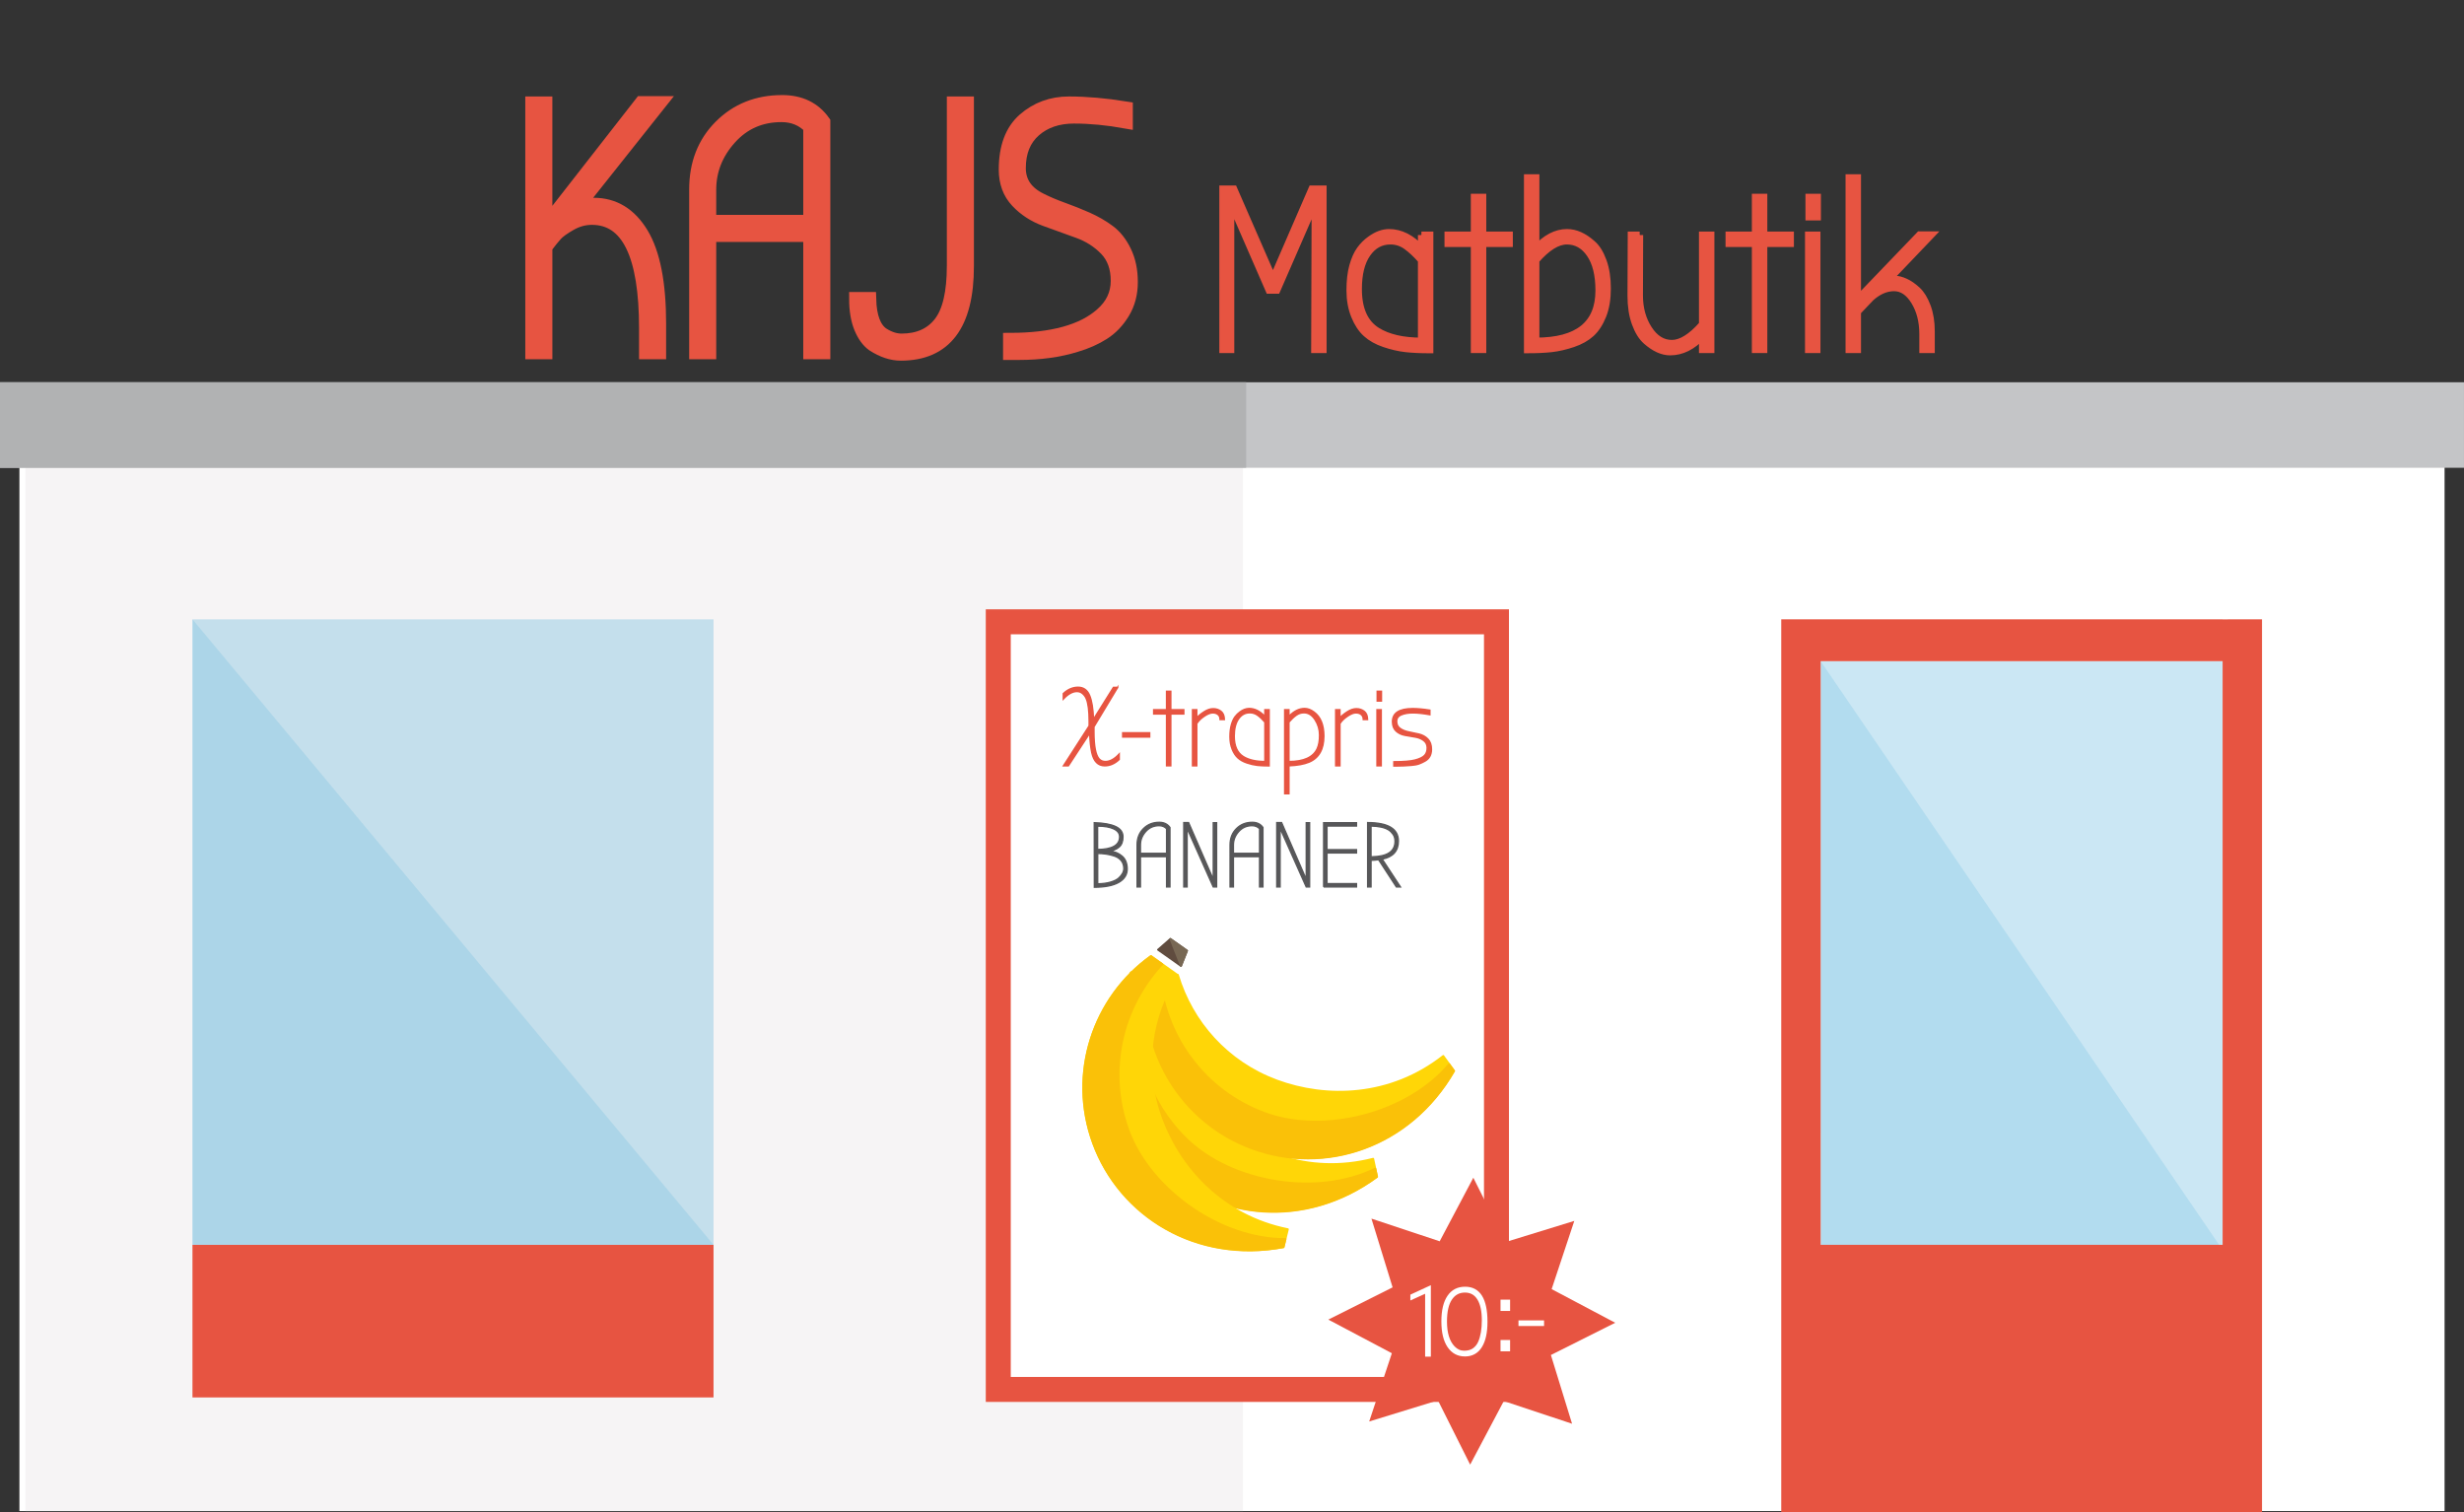 <?xml version="1.0" encoding="utf-8"?>
<!-- Generator: Adobe Illustrator 15.0.2, SVG Export Plug-In . SVG Version: 6.00 Build 0)  -->
<!DOCTYPE svg PUBLIC "-//W3C//DTD SVG 1.1//EN" "http://www.w3.org/Graphics/SVG/1.1/DTD/svg11.dtd">
<svg version="1.1" id="Lager_1" xmlns="http://www.w3.org/2000/svg" xmlns:xlink="http://www.w3.org/1999/xlink" x="0px" y="0px"
	 width="239.908px" height="147.224px" viewBox="0 0 239.908 147.224" enable-background="new 0 0 239.908 147.224"
	 xml:space="preserve">
<rect x="0" y="0" width="239.908" height="147.224" fill="#333333" stroke="none"/>
<g>
	<line opacity="0.4" fill="#AED8E5" x1="64.898" y1="0" x2="92.667" y2="0"/>
	<g>
		
			<rect x="2.351" y="45.813" fill="#FFFFFF" stroke="#FFFFFF" stroke-width="0.921" stroke-miterlimit="10" width="235.205" height="100.844"/>
		<path opacity="0.9" fill="#A18779" stroke="#A18779" stroke-width="0.46" stroke-miterlimit="10" d="M145.294,106.068"/>
		<path opacity="0.93" fill="#C4DFE9" d="M156.863,57.973"/>
		<path opacity="0.9" fill="#A18779" stroke="#A18779" stroke-width="0.46" stroke-miterlimit="10" d="M155.732,105.863"/>
		
			<rect x="2.933" y="45.813" fill="#F6F4F5" stroke="#F6F4F5" stroke-width="0.921" stroke-miterlimit="10" width="117.623" height="100.844"/>
		
			<rect x="0.462" y="37.677" fill="#C4C5C7" stroke="#C4C5C7" stroke-width="0.921" stroke-miterlimit="10" width="238.984" height="7.405"/>
		
			<rect x="0.462" y="37.677" fill="#B1B2B3" stroke="#B1B2B3" stroke-width="0.925" stroke-miterlimit="10" width="120.406" height="7.405"/>
		<g>
			<g>
				<path fill="#E75441" stroke="#E75441" stroke-width="1.355" stroke-miterlimit="10" d="M64.179,34.297h-1.281v-2.354
					c0-7.153-1.754-10.729-5.262-10.729c-0.738,0-1.441,0.19-2.109,0.572c-0.67,0.38-1.137,0.716-1.404,1.004
					c-0.262,0.288-0.605,0.708-1.02,1.262v10.245h-1.281V10.07h1.281v11.939l9.346-11.974h1.766l-8.031,10.106
					c0.553-0.139,1.096-0.208,1.627-0.208c1.959,0,3.514,0.945,4.656,2.838c1.141,1.893,1.713,4.811,1.713,8.756V34.297z"/>
				<path fill="#E75441" stroke="#E75441" stroke-width="1.355" stroke-miterlimit="10" d="M80.167,11.87v22.428h-1.281V22.876
					h-9.828v11.421h-1.279V18.445c0-2.491,0.795-4.532,2.387-6.124c1.592-1.593,3.588-2.388,5.986-2.388
					C77.906,9.933,79.246,10.579,80.167,11.87z M78.886,21.595v-9.24c-0.738-0.762-1.672-1.144-2.801-1.144
					c-2.033,0-3.711,0.74-5.037,2.217c-1.326,1.476-1.99,3.16-1.99,5.052v3.115H78.886z"/>
				<path fill="#E75441" stroke="#E75441" stroke-width="1.355" stroke-miterlimit="10" d="M83.353,29.106h1.279
					c0.047,1.753,0.484,2.908,1.314,3.462c0.625,0.392,1.234,0.587,1.834,0.587c1.639,0,2.896-0.559,3.773-1.677
					c0.877-1.121,1.314-2.983,1.314-5.591V10.07h1.281v15.852c0,5.676-2.145,8.514-6.438,8.514c-0.877,0-1.777-0.299-2.699-0.898
					c-0.484-0.348-0.883-0.9-1.195-1.66C83.509,31.116,83.353,30.19,83.353,29.106z"/>
				<path fill="#E75441" stroke="#E75441" stroke-width="1.355" stroke-miterlimit="10" d="M107.269,30.628
					c1.035-0.899,1.555-1.994,1.555-3.288c0-1.292-0.375-2.323-1.123-3.098c-0.75-0.771-1.656-1.351-2.717-1.729
					c-1.061-0.381-2.129-0.767-3.203-1.159c-1.072-0.394-1.984-0.986-2.732-1.782c-0.75-0.797-1.127-1.818-1.127-3.064
					c0-2.168,0.607-3.782,1.818-4.846c1.213-1.06,2.658-1.592,4.344-1.592c1.684,0,3.531,0.162,5.537,0.484v1.28
					c-1.799-0.322-3.484-0.482-5.053-0.482s-2.855,0.438-3.859,1.313c-1.004,0.879-1.506,2.112-1.506,3.704
					c0,1.384,0.715,2.423,2.145,3.114c0.648,0.324,1.357,0.624,2.129,0.9c0.773,0.277,1.553,0.588,2.338,0.934
					c0.783,0.347,1.494,0.756,2.129,1.229c0.635,0.475,1.152,1.133,1.555,1.976c0.406,0.84,0.609,1.822,0.609,2.94
					c0,1.119-0.262,2.104-0.781,2.959s-1.158,1.522-1.922,2.006c-0.76,0.485-1.646,0.88-2.664,1.179
					c-1.637,0.509-3.482,0.761-5.537,0.761h-0.863v-1.281C102.445,33.085,105.421,32.267,107.269,30.628z"/>
			</g>
			<g>
				<path fill="#E75441" stroke="#E75441" stroke-width="0.678" stroke-miterlimit="10" d="M128.001,34.035l0.045-14.318
					l-3.723,8.543h-0.76l-3.725-8.543v14.318h-0.779V18.401h1.07l3.814,8.742l3.789-8.742h1.094v15.634H128.001z"/>
				<path fill="#E75441" stroke="#E75441" stroke-width="0.678" stroke-miterlimit="10" d="M138.396,22.883h0.824v11.173
					c-0.891,0-1.672-0.036-2.342-0.109c-0.67-0.076-1.365-0.236-2.084-0.48c-0.723-0.245-1.312-0.575-1.773-0.994
					c-0.461-0.415-0.84-0.991-1.139-1.727c-0.297-0.737-0.445-1.564-0.445-2.486c0-0.924,0.092-1.715,0.279-2.376
					c0.186-0.662,0.424-1.19,0.713-1.584c0.289-0.393,0.613-0.717,0.971-0.969c0.625-0.463,1.242-0.692,1.852-0.692
					c1.115,0,2.164,0.528,3.145,1.583V22.883z M132.263,28.146c0,1.949,0.602,3.302,1.805,4.061
					c1.072,0.668,2.514,1.003,4.328,1.003v-7.873c-0.506-0.579-0.992-1.037-1.461-1.372c-0.469-0.334-0.986-0.502-1.551-0.502
					c-0.936,0-1.691,0.413-2.264,1.239C132.546,25.526,132.263,26.675,132.263,28.146z"/>
				<path fill="#E75441" stroke="#E75441" stroke-width="0.678" stroke-miterlimit="10" d="M143.546,23.709h-2.564v-0.826h2.564
					v-3.68h0.826v3.68h2.586v0.826h-2.586v10.325h-0.826V23.709z"/>
				<path fill="#E75441" stroke="#E75441" stroke-width="0.678" stroke-miterlimit="10" d="M148.72,17.308h0.824v6.913
					c0.953-1.055,1.963-1.583,3.033-1.583c0.818,0,1.637,0.364,2.455,1.094c0.432,0.371,0.783,0.935,1.059,1.693
					s0.412,1.647,0.412,2.665c0,1.019-0.146,1.899-0.445,2.645c-0.299,0.743-0.678,1.322-1.137,1.737
					c-0.463,0.419-1.053,0.749-1.775,0.994c-0.723,0.244-1.414,0.404-2.082,0.48c-0.672,0.073-1.451,0.109-2.344,0.109V17.308z
					 M155.679,28.281c0-1.517-0.291-2.698-0.869-3.546c-0.58-0.848-1.332-1.272-2.254-1.272c-0.92,0-1.926,0.626-3.012,1.874v7.873
					C153.634,33.209,155.679,31.566,155.679,28.281z"/>
				<path fill="#E75441" stroke="#E75441" stroke-width="0.678" stroke-miterlimit="10" d="M159.648,22.883l-0.021,5.887
					c0,1.251,0.301,2.341,0.902,3.269c0.604,0.929,1.354,1.395,2.254,1.395c0.898,0,1.891-0.618,2.977-1.853v-8.697h0.824v11.151
					h-0.824v-1.338c-0.967,1.04-2.016,1.561-3.145,1.561c-0.756,0-1.539-0.356-2.342-1.069c-0.432-0.388-0.785-0.96-1.059-1.718
					c-0.277-0.759-0.414-1.65-0.414-2.678l0.023-5.909H159.648z"/>
				<path fill="#E75441" stroke="#E75441" stroke-width="0.678" stroke-miterlimit="10" d="M170.91,23.709h-2.564v-0.826h2.564
					v-3.68h0.826v3.68h2.588v0.826h-2.588v10.325h-0.826V23.709z"/>
				<path fill="#E75441" stroke="#E75441" stroke-width="0.678" stroke-miterlimit="10" d="M176.91,34.035h-0.826V22.883h0.826
					V34.035z M176.128,19.204h0.826v1.918h-0.826V19.204z"/>
				<path fill="#E75441" stroke="#E75441" stroke-width="0.678" stroke-miterlimit="10" d="M188.039,34.035h-0.826v-1.517
					c0-1.233-0.271-2.294-0.814-3.178s-1.205-1.329-1.984-1.329c-0.781,0-1.535,0.328-2.266,0.983l-1.291,1.359v3.681h-0.826V17.308
					h0.826v11.844l6.043-6.29h1.139l-4.193,4.393c0.18-0.044,0.404-0.066,0.682-0.066c0.273,0,0.602,0.085,0.979,0.256
					c0.381,0.171,0.766,0.438,1.162,0.803c0.393,0.366,0.721,0.897,0.98,1.596c0.26,0.699,0.391,1.502,0.391,2.407V34.035z"/>
			</g>
		</g>
		<g>
			<rect x="18.74" y="121.198" fill="#E75441" width="50.732" height="14.855"/>
			<g>
				<rect x="18.74" y="60.299" opacity="0.24" fill="#279BD2" width="50.732" height="60.898"/>
				<polygon opacity="0.15" fill="#279BD2" points="18.74,60.299 18.74,121.198 69.472,121.198 				"/>
			</g>
		</g>
		<g>
			<rect x="177.269" y="64.375" opacity="0.24" fill="#279BD2" width="39.135" height="56.823"/>
			<polygon opacity="0.15" fill="#279BD2" points="177.269,64.375 177.271,121.694 216.404,121.694 			"/>
		</g>
		<path opacity="0.93" fill="#C4DFE9" d="M106.423,57.195"/>
		<path opacity="0.9" fill="#A18779" stroke="#A18779" stroke-width="0.46" stroke-miterlimit="10" d="M109.494,106.305"/>
		<path opacity="0.9" fill="#A18779" stroke="#A18779" stroke-width="0.46" stroke-miterlimit="10" d="M119.931,106.1"/>
		<path fill="#E75441" d="M216.404,60.299h-39.135h-3.838v4.075v56.823l0,0v26.026h46.811v-25.53v-0.496V64.375v-4.075H216.404z
			 M216.404,121.198h-39.135V64.375h39.135V121.198z"/>
		<g>
			
				<rect x="97.197" y="60.539" fill="#FFFFFF" stroke="#E75441" stroke-width="2.431" stroke-miterlimit="10" width="48.508" height="74.735"/>
			<g>
				<path fill="#E75441" stroke="#E75441" stroke-width="0.149" stroke-miterlimit="10" d="M108.816,66.927l-2.309,3.833v0.469
					c0,1.408,0.17,2.3,0.512,2.667c0.158,0.169,0.363,0.253,0.611,0.253c0.434,0,0.883-0.244,1.338-0.73v0.521
					c-0.428,0.408-0.895,0.611-1.404,0.611c-0.646,0-1.064-0.422-1.254-1.264c-0.105-0.48-0.178-1.119-0.205-1.916l-2.082,3.18
					h-0.469l2.496-3.877v-0.447c0-1.03-0.094-1.77-0.283-2.211c-0.078-0.19-0.197-0.353-0.355-0.489
					c-0.156-0.139-0.342-0.208-0.559-0.208c-0.422,0-0.861,0.243-1.318,0.729v-0.521c0.436-0.407,0.914-0.61,1.434-0.61
					c0.518,0,0.889,0.259,1.109,0.778c0.223,0.519,0.348,1.3,0.385,2.348l1.949-3.115H108.816z"/>
				<path fill="#E75441" stroke="#E75441" stroke-width="0.149" stroke-miterlimit="10" d="M111.933,71.751h-2.615v-0.402h2.615
					V71.751z"/>
				<path fill="#E75441" stroke="#E75441" stroke-width="0.149" stroke-miterlimit="10" d="M113.587,69.507h-1.252v-0.402h1.252
					v-1.797h0.402v1.797h1.266v0.402h-1.266v5.044h-0.402V69.507z"/>
				<path fill="#E75441" stroke="#E75441" stroke-width="0.149" stroke-miterlimit="10" d="M116.517,74.551h-0.402v-5.446h0.402
					v0.796c0.152-0.181,0.385-0.378,0.703-0.584c0.314-0.207,0.615-0.31,0.902-0.31c0.285,0,0.539,0.081,0.752,0.244
					c0.213,0.164,0.324,0.43,0.332,0.8h-0.404c0-0.202-0.062-0.362-0.193-0.477c-0.131-0.117-0.311-0.175-0.533-0.175
					c-0.225,0-0.5,0.107-0.822,0.326c-0.326,0.218-0.568,0.457-0.736,0.719V74.551z"/>
				<path fill="#E75441" stroke="#E75441" stroke-width="0.149" stroke-miterlimit="10" d="M123.162,69.105h0.402v5.456
					c-0.436,0-0.816-0.018-1.145-0.053c-0.326-0.037-0.666-0.115-1.018-0.235c-0.354-0.12-0.641-0.28-0.865-0.484
					c-0.227-0.205-0.412-0.484-0.557-0.844c-0.145-0.36-0.217-0.765-0.217-1.215c0-0.451,0.045-0.837,0.137-1.16
					c0.09-0.322,0.207-0.58,0.348-0.774c0.143-0.19,0.301-0.349,0.475-0.472c0.303-0.227,0.605-0.339,0.904-0.339
					c0.545,0,1.057,0.259,1.535,0.773V69.105z M120.166,71.675c0,0.952,0.295,1.612,0.881,1.983c0.525,0.326,1.229,0.49,2.115,0.49
					v-3.846c-0.248-0.283-0.484-0.508-0.715-0.67c-0.229-0.163-0.48-0.244-0.756-0.244c-0.457,0-0.826,0.2-1.105,0.604
					C120.304,70.395,120.166,70.957,120.166,71.675z"/>
				<path fill="#E75441" stroke="#E75441" stroke-width="0.149" stroke-miterlimit="10" d="M125.492,77.273h-0.402v-8.168h0.402
					v0.653c0.479-0.515,0.992-0.773,1.535-0.773c0.299,0,0.6,0.112,0.904,0.339c0.639,0.464,0.961,1.244,0.961,2.341
					c0,1.292-0.484,2.139-1.451,2.538c-0.492,0.202-1.145,0.319-1.949,0.349V77.273z M128.259,72.883
					c0.152-0.332,0.227-0.77,0.227-1.311s-0.146-1.042-0.439-1.498c-0.295-0.457-0.654-0.686-1.084-0.686
					c-0.277,0-0.527,0.081-0.758,0.244c-0.229,0.162-0.467,0.387-0.713,0.67v3.846C126.953,74.149,127.875,73.726,128.259,72.883z"
					/>
				<path fill="#E75441" stroke="#E75441" stroke-width="0.149" stroke-miterlimit="10" d="M130.458,74.551h-0.402v-5.446h0.402
					v0.796c0.152-0.181,0.387-0.378,0.703-0.584c0.316-0.207,0.617-0.31,0.904-0.31c0.285,0,0.535,0.081,0.752,0.244
					c0.213,0.164,0.324,0.43,0.332,0.8h-0.404c0-0.202-0.064-0.362-0.195-0.477c-0.131-0.117-0.309-0.175-0.535-0.175
					c-0.223,0-0.498,0.107-0.82,0.326c-0.324,0.218-0.57,0.457-0.736,0.719V74.551z"/>
				<path fill="#E75441" stroke="#E75441" stroke-width="0.149" stroke-miterlimit="10" d="M134.478,74.551h-0.402v-5.446h0.402
					V74.551z M134.097,67.308h0.402v0.937h-0.402V67.308z"/>
				<path fill="#E75441" stroke="#E75441" stroke-width="0.149" stroke-miterlimit="10" d="M137.796,73.996
					c0.438-0.117,0.742-0.266,0.912-0.447c0.172-0.181,0.256-0.426,0.256-0.734c0-0.311-0.115-0.55-0.348-0.725
					c-0.232-0.173-0.514-0.289-0.844-0.338c-0.33-0.051-0.662-0.108-0.992-0.17c-0.33-0.061-0.611-0.196-0.844-0.407
					s-0.35-0.516-0.35-0.916c0-0.841,0.656-1.264,1.963-1.264c0.479,0,1.033,0.052,1.666,0.152v0.428
					c-0.654-0.117-1.203-0.175-1.645-0.175c-0.443,0-0.818,0.062-1.127,0.189c-0.311,0.127-0.463,0.343-0.463,0.644
					c0,0.3,0.115,0.533,0.348,0.695c0.232,0.164,0.514,0.275,0.844,0.339c0.332,0.062,0.664,0.133,0.996,0.212
					c0.334,0.08,0.617,0.237,0.852,0.476c0.23,0.235,0.348,0.566,0.348,0.995c0,0.53-0.205,0.911-0.621,1.145
					c-0.203,0.116-0.4,0.207-0.59,0.276c-0.188,0.07-0.438,0.116-0.748,0.138c-0.496,0.043-0.967,0.063-1.418,0.063h-0.271V74.17
					C136.664,74.17,137.355,74.112,137.796,73.996z"/>
			</g>
			<g>
				<path fill="#575759" stroke="#575759" stroke-width="0.127" stroke-miterlimit="10" d="M106.55,86.384l-0.01-6.29
					c0.926,0.029,1.623,0.157,2.094,0.38c0.473,0.226,0.707,0.558,0.707,1.003c0,0.444-0.125,0.773-0.375,0.989
					c-0.252,0.215-0.557,0.346-0.914,0.394c0.471,0.043,0.873,0.206,1.203,0.492c0.332,0.286,0.498,0.703,0.498,1.257
					c0,0.552-0.275,0.983-0.818,1.297C108.388,86.22,107.593,86.378,106.55,86.384z M109.011,81.473
					c0-0.335-0.193-0.592-0.574-0.771c-0.381-0.18-0.904-0.269-1.566-0.269v2.273C108.296,82.689,109.011,82.277,109.011,81.473z
					 M109.421,84.558c0-0.31-0.088-0.569-0.26-0.778c-0.174-0.208-0.406-0.356-0.697-0.447c-0.488-0.16-1.018-0.24-1.584-0.24v2.953
					c0.482-0.007,0.9-0.062,1.252-0.166c0.354-0.104,0.619-0.238,0.797-0.398C109.259,85.176,109.421,84.869,109.421,84.558z"/>
				<path fill="#575759" stroke="#575759" stroke-width="0.127" stroke-miterlimit="10" d="M113.914,80.56v5.796h-0.332v-2.951
					h-2.541v2.951h-0.33V82.26c0-0.644,0.205-1.173,0.617-1.585c0.41-0.411,0.928-0.617,1.547-0.617
					C113.33,80.058,113.675,80.227,113.914,80.56z M113.582,83.076v-2.392c-0.189-0.195-0.432-0.295-0.725-0.295
					c-0.523,0-0.959,0.191-1.301,0.572c-0.344,0.383-0.516,0.818-0.516,1.307v0.808H113.582z"/>
				<path fill="#575759" stroke="#575759" stroke-width="0.127" stroke-miterlimit="10" d="M115.587,80.659v5.697h-0.33v-6.271
					h0.473l2.398,5.514v-5.504h0.33v6.262h-0.33L115.587,80.659z"/>
				<path fill="#575759" stroke="#575759" stroke-width="0.127" stroke-miterlimit="10" d="M122.968,80.56v5.796h-0.332v-2.951
					h-2.541v2.951h-0.332V82.26c0-0.644,0.207-1.173,0.619-1.585c0.41-0.411,0.928-0.617,1.547-0.617
					C122.382,80.058,122.73,80.227,122.968,80.56z M122.636,83.076v-2.392c-0.191-0.195-0.432-0.295-0.725-0.295
					c-0.525,0-0.959,0.191-1.301,0.572c-0.344,0.383-0.516,0.818-0.516,1.307v0.808H122.636z"/>
				<path fill="#575759" stroke="#575759" stroke-width="0.127" stroke-miterlimit="10" d="M124.642,80.659v5.697h-0.332v-6.271
					h0.475l2.396,5.514v-5.504h0.332v6.262h-0.332L124.642,80.659z"/>
				<path fill="#575759" stroke="#575759" stroke-width="0.127" stroke-miterlimit="10" d="M128.875,86.356v-6.262h3.203v0.332
					h-2.873v2.291h2.873v0.329h-2.873v2.98h2.873v0.329H128.875z"/>
				<path fill="#575759" stroke="#575759" stroke-width="0.127" stroke-miterlimit="10" d="M136.361,86.356h-0.402l-1.734-2.656
					c-0.223,0.032-0.467,0.052-0.732,0.063v2.593h-0.334v-6.271c1.998,0.008,2.998,0.605,2.998,1.801
					c0,0.96-0.525,1.548-1.574,1.762L136.361,86.356z M133.492,83.405l0.088,0.009c1.498-0.023,2.246-0.524,2.246-1.503
					c0-0.274-0.064-0.502-0.193-0.684s-0.273-0.324-0.434-0.425c-0.381-0.238-0.951-0.363-1.707-0.376V83.405z"/>
			</g>
			<g>
				<g>
					<polygon fill="#E75441" points="140.175,120.851 143.451,114.663 146.589,120.925 153.283,118.865 151.076,125.508 
						157.265,128.784 151.003,131.923 153.064,138.614 146.419,136.408 143.142,142.597 140.005,136.337 133.312,138.395 
						135.519,131.75 129.332,128.476 135.591,125.336 133.531,118.645 					"/>
				</g>
				<path fill="#FFFFFF" stroke="#FFFFFF" stroke-width="0.193" stroke-miterlimit="10" d="M139.218,131.986h-0.363v-6.174
					l-1.439,0.651v-0.354l1.803-0.834V131.986z"/>
				<path fill="#FFFFFF" stroke="#FFFFFF" stroke-width="0.193" stroke-miterlimit="10" d="M144.732,128.689
					c0,1.053-0.18,1.864-0.539,2.429c-0.357,0.564-0.877,0.849-1.557,0.849c-0.682,0-1.219-0.289-1.611-0.863
					c-0.391-0.573-0.588-1.392-0.588-2.449s0.189-1.868,0.574-2.436c0.383-0.567,0.93-0.849,1.639-0.849
					C144.037,125.37,144.732,126.477,144.732,128.689z M144.375,128.53c0-0.885-0.146-1.571-0.445-2.057
					c-0.295-0.486-0.73-0.727-1.297-0.727c-0.57,0-1.02,0.24-1.348,0.727c-0.328,0.485-0.496,1.215-0.496,2.186
					c0,1.139,0.26,1.972,0.777,2.502c0.289,0.295,0.617,0.44,0.988,0.44c0.369,0,0.676-0.082,0.912-0.248
					c0.234-0.165,0.418-0.395,0.547-0.681C144.253,130.13,144.375,129.415,144.375,128.53z"/>
				<path fill="#FFFFFF" stroke="#FFFFFF" stroke-width="0.193" stroke-miterlimit="10" d="M146.935,127.537h-0.74v-0.908h0.74
					V127.537z M146.935,131.467h-0.74v-0.909h0.74V131.467z"/>
				<path fill="#FFFFFF" stroke="#FFFFFF" stroke-width="0.193" stroke-miterlimit="10" d="M150.242,129.003h-2.299v-0.354h2.299
					V129.003z"/>
			</g>
		</g>
		<g>
			<g>
				<g>
					
						<path fill="#FFD607" stroke="#FFD607" stroke-width="0.187" stroke-linecap="round" stroke-linejoin="round" stroke-miterlimit="10" d="
						M133.699,112.819c-6.334,1.628-12.105-0.762-15.805-4.345c-3.701-3.582-5.268-8.538-4.672-13.285l-3.092-0.515
						c-3.316,6.062-2.332,13.818,2.869,18.857c5.205,5.036,13.896,6.279,21.076,1.04L133.699,112.819z"/>
				</g>
				<g>
					
						<path fill="#FAC108" stroke="#FAC108" stroke-width="0.187" stroke-linecap="round" stroke-linejoin="round" stroke-miterlimit="10" d="
						M134.076,114.572c-6.916,5.104-15.598,4.261-21.076-1.04c-5.201-5.039-6.186-12.795-2.869-18.857l1.33,0.222
						c-1.709,5.494-0.336,11.731,4.082,16.011c4.42,4.275,12.715,5.657,18.361,2.87L134.076,114.572z"/>
				</g>
			</g>
			<g>
				<g>
					
						<path fill="#FFD607" stroke="#FFD607" stroke-width="0.187" stroke-linecap="round" stroke-linejoin="round" stroke-miterlimit="10" d="
						M140.523,102.813c-5.145,4.043-11.387,4.176-16.215,2.387c-4.832-1.79-8.262-5.697-9.625-10.282l-3.037,0.772
						c-0.596,6.885,3.426,13.589,10.217,16.105c6.793,2.517,15.246,0.158,19.711-7.53L140.523,102.813z"/>
				</g>
				<g>
					
						<path fill="#FAC108" stroke="#FAC108" stroke-width="0.187" stroke-linecap="round" stroke-linejoin="round" stroke-miterlimit="10" d="
						M141.574,104.265c-4.279,7.459-12.562,10.179-19.711,7.53c-6.791-2.517-10.812-9.221-10.217-16.105l1.309-0.333
						c0.643,5.721,4.412,10.877,10.176,13.012c5.768,2.136,13.92,0.065,17.967-4.76L141.574,104.265z"/>
				</g>
			</g>
			<g>
				
					<path fill="#FAC108" stroke="#FAC108" stroke-width="0.187" stroke-linecap="round" stroke-linejoin="round" stroke-miterlimit="10" d="
					M116.726,114.35"/>
			</g>
			<g>
				<g>
					
						<polygon fill="#604C3F" stroke="#604C3F" stroke-width="0.178" stroke-linecap="round" stroke-linejoin="round" stroke-miterlimit="10" points="
						114.986,94.045 112.748,92.464 113.953,91.411 115.578,92.559 					"/>
				</g>
				<g>
					
						<polygon fill="#786854" stroke="#786854" stroke-width="0.178" stroke-linecap="round" stroke-linejoin="round" stroke-miterlimit="10" points="
						114.986,94.045 115.578,92.559 113.953,91.411 					"/>
				</g>
			</g>
			<g>
				
					<path fill="#FFD607" stroke="#FFD607" stroke-width="0.187" stroke-linecap="round" stroke-linejoin="round" stroke-miterlimit="10" d="
					M125.392,119.68c-6.414-1.292-10.57-5.951-12.344-10.785c-1.775-4.837-1.029-9.983,1.574-13.994l-2.561-1.812
					c-5.623,4.02-8.113,11.429-5.617,18.227c2.494,6.802,9.777,11.703,18.523,10.106L125.392,119.68z"/>
			</g>
			<g>
				
					<path fill="#FAC108" stroke="#FAC108" stroke-width="0.187" stroke-linecap="round" stroke-linejoin="round" stroke-miterlimit="10" d="
					M124.968,121.421c-8.449,1.587-15.898-2.947-18.523-10.106c-2.496-6.798-0.006-14.207,5.617-18.227l1.102,0.784
					c-3.932,4.201-5.408,10.414-3.291,16.186c2.119,5.773,8.988,10.628,15.287,10.576L124.968,121.421z"/>
			</g>
			<g>
				
					<path fill="#FAC108" stroke="#FAC108" stroke-width="0.187" stroke-linecap="round" stroke-linejoin="round" stroke-miterlimit="10" d="
					M126.8,108.639"/>
			</g>
		</g>
	</g>
</g>
</svg>
